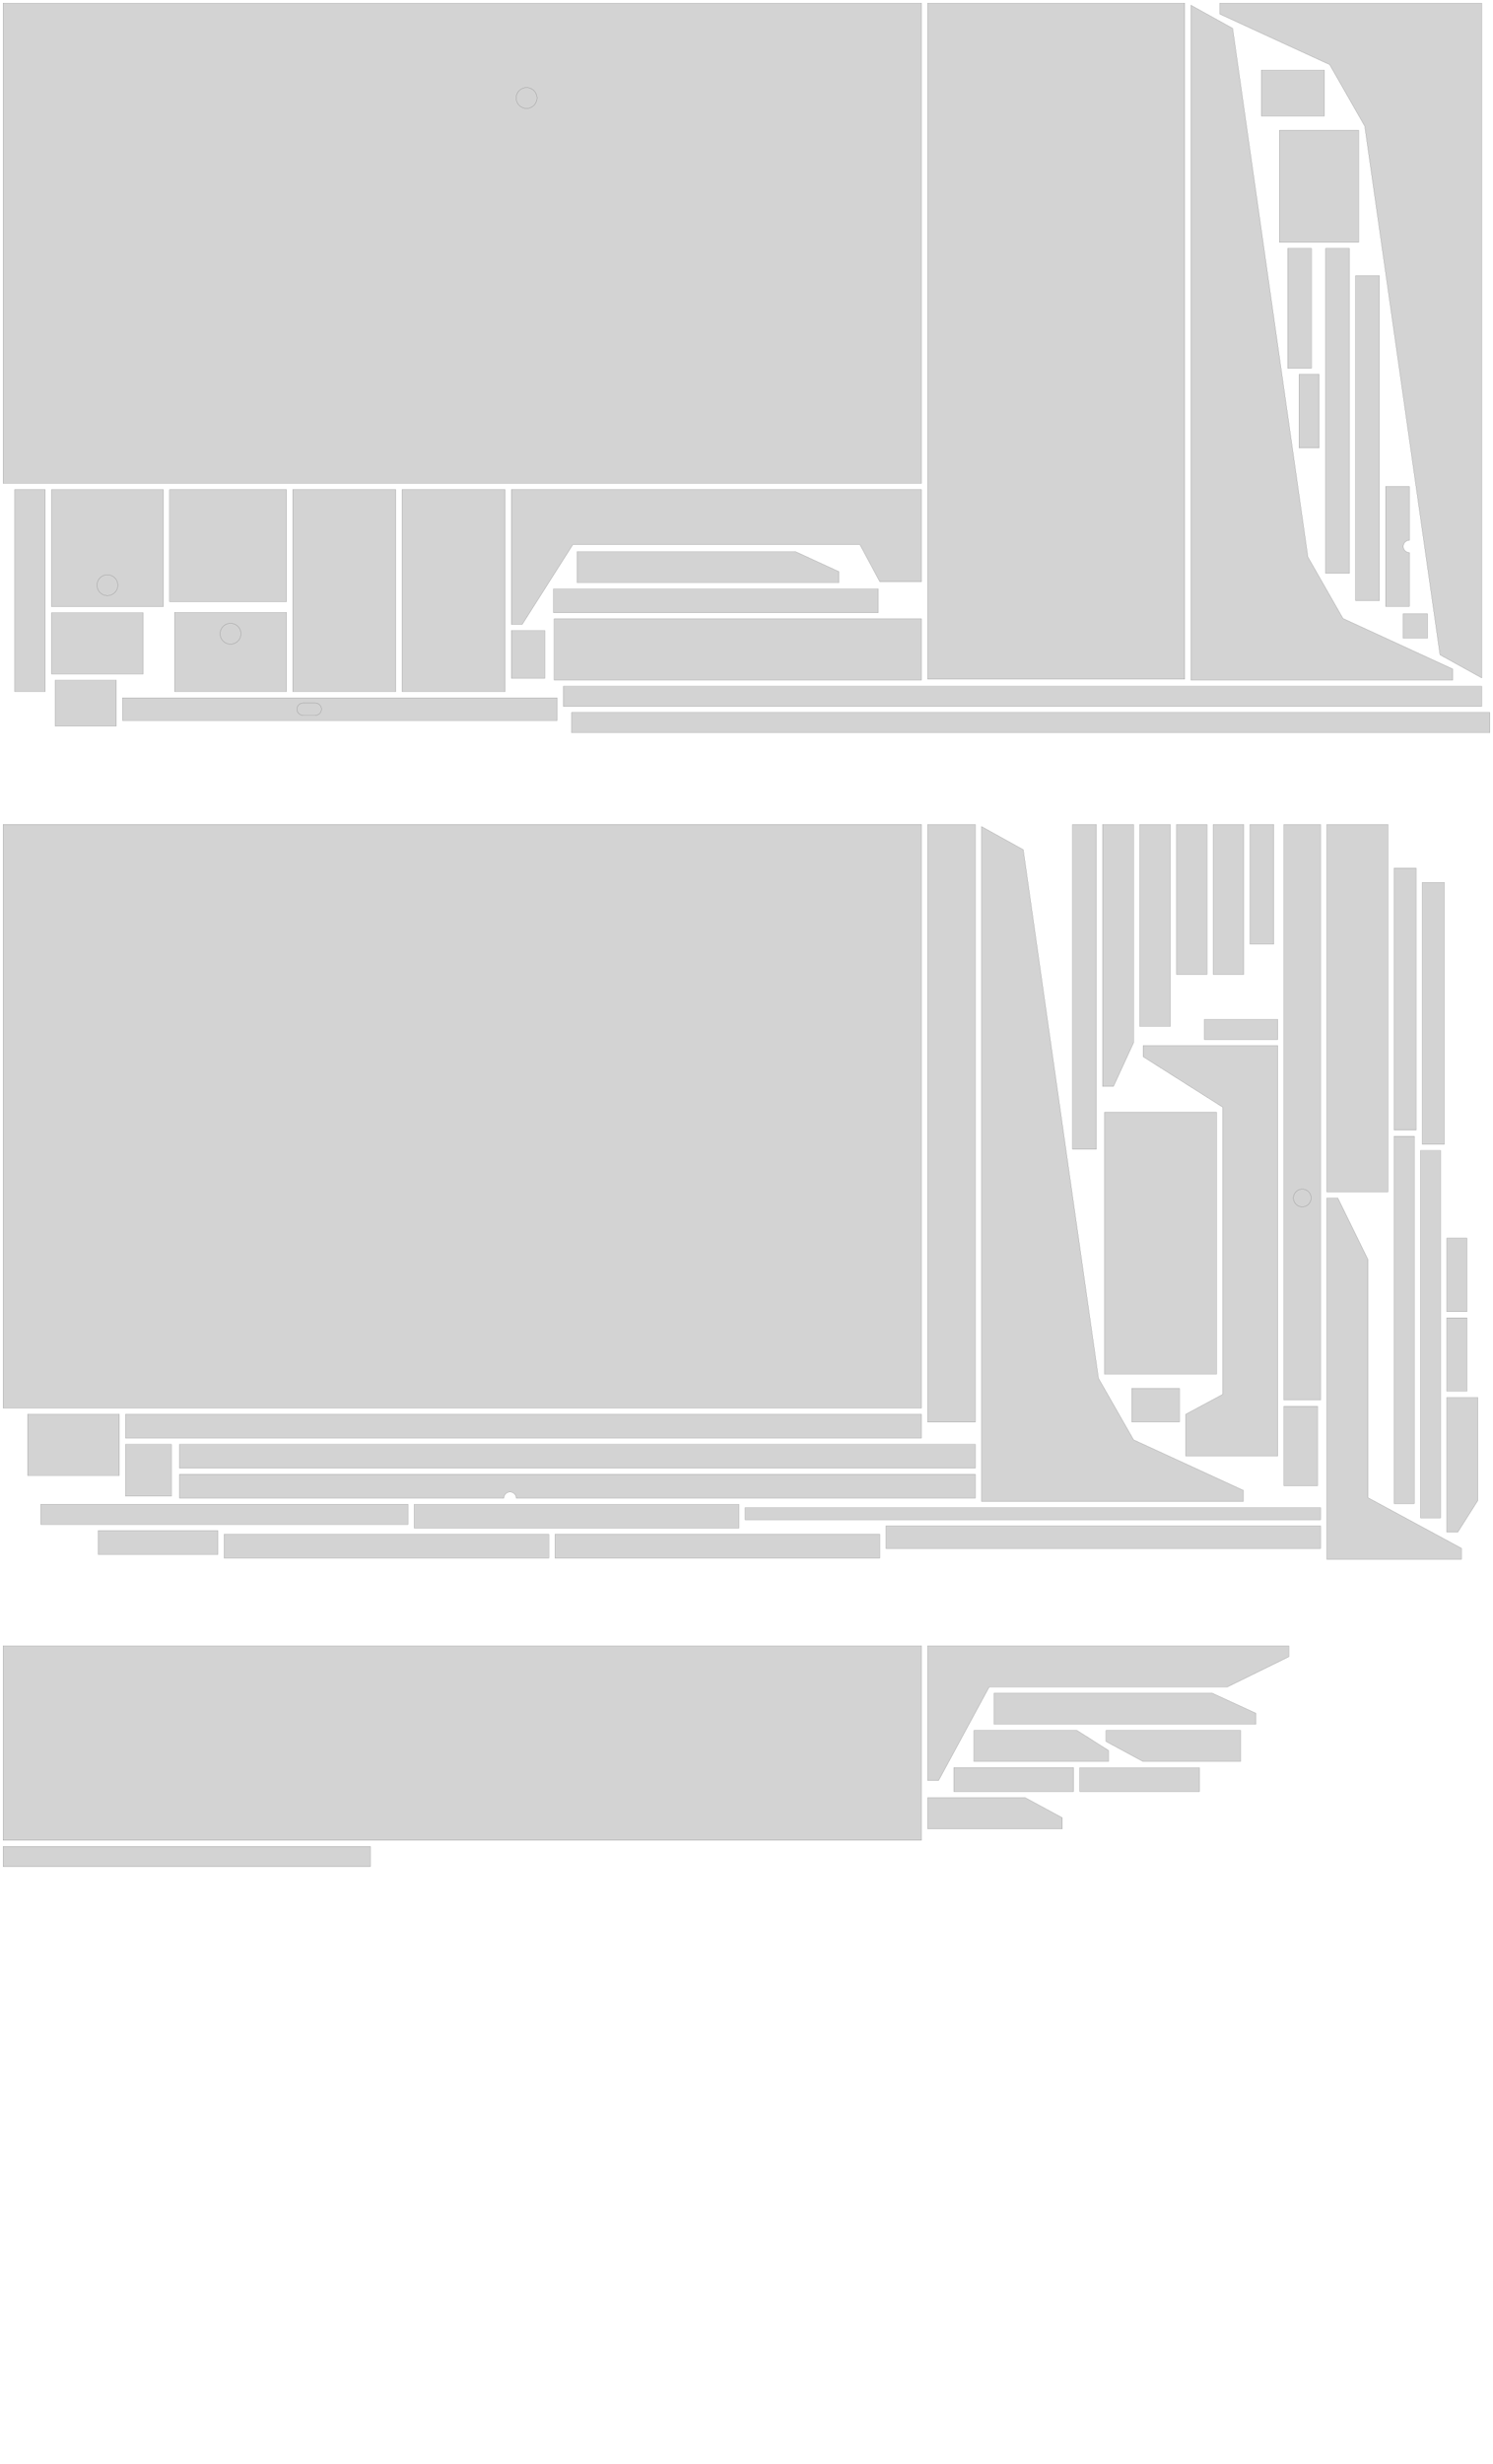<svg xmlns="http://www.w3.org/2000/svg" width="2438.4mm" height="4023.36mm" viewBox="0 0 6912 11404.8"><g transform="translate(0 64047.402)"><g transform="translate(4266.142 -89182.743) rotate(180)"><path d="M 4251.969 -27373.181 L 0 -27373.181 L 0 -25149.515 L 4251.969 -25149.515 z" stroke="black" fill="lightgray" stroke-width="0.5"/><path d="M 1823.309 -25540.951 L 1818.329 -25541.745 L 1813.456 -25543.049 L 1808.745 -25544.863 L 1804.252 -25547.159 L 1800.023 -25549.88 L 1796.102 -25553.055 L 1792.536 -25556.627 L 1789.362 -25560.567 L 1786.615 -25564.791 L 1784.324 -25569.269 L 1782.516 -25573.975 L 1781.209 -25578.85 L 1780.421 -25583.839 L 1780.157 -25588.885 L 1780.421 -25593.902 L 1781.209 -25598.891 L 1782.516 -25603.767 L 1784.324 -25608.472 L 1786.615 -25612.98 L 1789.362 -25617.203 L 1792.536 -25621.115 L 1796.102 -25624.687 L 1800.023 -25627.861 L 1804.252 -25630.611 L 1808.745 -25632.907 L 1813.456 -25634.721 L 1818.329 -25636.025 L 1823.309 -25636.791 L 1828.346 -25637.074 L 1833.384 -25636.791 L 1838.364 -25636.025 L 1843.237 -25634.721 L 1847.948 -25632.907 L 1852.441 -25630.611 L 1856.67 -25627.861 L 1860.591 -25624.687 L 1864.157 -25621.115 L 1867.331 -25617.203 L 1870.078 -25612.98 L 1872.369 -25608.472 L 1874.177 -25603.767 L 1875.481 -25598.891 L 1876.272 -25593.902 L 1876.535 -25588.885 L 1876.272 -25583.839 L 1875.481 -25578.85 L 1874.177 -25573.975 L 1872.369 -25569.269 L 1870.078 -25564.791 L 1867.331 -25560.567 L 1864.157 -25556.627 L 1860.591 -25553.055 L 1856.67 -25549.88 L 1852.441 -25547.159 L 1847.948 -25544.863 L 1843.237 -25543.049 L 1838.364 -25541.745 L 1833.384 -25540.951 L 1828.346 -25540.696 z" stroke="black" fill="lightgray" stroke-width="0.5"/></g><g transform="translate(5485.039 -66292.441) rotate(180)"><path d="M 1190.551 -5388.52 L 0 -5388.52 L 0 -2259.213 L 1190.551 -2259.213 z" stroke="black" fill="lightgray" stroke-width="0.5"/></g><g transform="translate(5513.386 -55326.932) rotate(0)"><path d="M 1212.435 -5623.795 L 704.169 -5857.654 L 541.667 -6142.535 L 193.38 -8589.231 L 0 -8696.409 L 0 -5572.772 L 1212.435 -5572.772 z" stroke="black" fill="lightgray" stroke-width="0.5"/></g><g transform="translate(6859.839 -73242.141) rotate(180)"><path d="M 1212.435 -9259.937 L 704.169 -9493.795 L 541.667 -9778.677 L 193.38 -12225.373 L 0 -12332.551 L 0 -9208.913 L 1212.435 -9208.913 z" stroke="black" fill="lightgray" stroke-width="0.5"/></g><g transform="translate(-33531.307 -61781.215) rotate(90)"><path d="M 623.622 -35949.26 L 255.118 -36183.118 L 255.118 -37512.567 L 426.614 -37604.693 L 426.614 -37797.449 L 0 -37797.449 L 0 -35898.236 L 623.622 -35898.236 z" stroke="black" fill="lightgray" stroke-width="0.5"/></g><g transform="translate(2607.87 -19778.35) rotate(360)"><path d="M 4251.969 -41093.008 L 0 -41093.008 L 0 -40999.465 L 4251.969 -40999.465 z" stroke="black" fill="lightgray" stroke-width="0.5"/></g><g transform="translate(4266.142 -107432.397) rotate(180)"><path d="M 1700.787 -46532.693 L 0 -46532.693 L 0 -46249.228 L 1700.787 -46249.228 z" stroke="black" fill="lightgray" stroke-width="0.5"/></g><g transform="translate(2645.858 -19934.255) rotate(360)"><path d="M 4251.969 -40815.213 L 0 -40815.213 L 0 -40721.669 L 4251.969 -40721.669 z" stroke="black" fill="lightgray" stroke-width="0.5"/></g><g transform="translate(-39416.315 -61781.215) rotate(90)"><path d="M 935.433 -41754.898 L 0 -41754.898 L 0 -41277.26 L 935.433 -41277.26 z" stroke="black" fill="lightgray" stroke-width="0.5"/></g><g transform="translate(43771.748 -60845.782) rotate(270)"><path d="M 935.433 -42416.787 L 0 -42416.787 L 0 -41939.15 L 935.433 -41939.15 z" stroke="black" fill="lightgray" stroke-width="0.5"/></g><g transform="translate(17807.811 -61262.475) rotate(270)"><path d="M 518.74 -17022.869 L 0 -17022.869 L 0 -16481.197 L 518.74 -16481.197 z" stroke="black" fill="lightgray" stroke-width="0.5"/></g><g transform="translate(237.855 -43480.658) rotate(0)"><path d="M 518.74 -18300.557 L 0 -18300.557 L 0 -17758.885 L 518.74 -17758.885 z" stroke="black" fill="lightgray" stroke-width="0.5"/><path d="M 254.333 -17810.192 L 249.351 -17810.957 L 244.479 -17812.261 L 239.77 -17814.076 L 235.276 -17816.372 L 231.045 -17819.121 L 227.125 -17822.296 L 223.559 -17825.868 L 220.384 -17829.78 L 217.637 -17834.003 L 215.347 -17838.51 L 213.54 -17843.216 L 212.234 -17848.091 L 211.445 -17853.08 L 211.181 -17858.098 L 211.445 -17863.143 L 212.234 -17868.132 L 213.54 -17873.008 L 215.347 -17877.713 L 217.637 -17882.192 L 220.384 -17886.416 L 223.559 -17890.356 L 227.125 -17893.928 L 231.045 -17897.102 L 235.276 -17899.824 L 239.77 -17902.12 L 244.479 -17903.934 L 249.351 -17905.238 L 254.333 -17906.031 L 259.37 -17906.287 L 264.407 -17906.031 L 269.389 -17905.238 L 274.261 -17903.934 L 278.97 -17902.12 L 283.465 -17899.824 L 287.694 -17897.102 L 291.614 -17893.928 L 295.18 -17890.356 L 298.355 -17886.416 L 301.102 -17882.192 L 303.392 -17877.713 L 305.201 -17873.008 L 306.507 -17868.132 L 307.295 -17863.143 L 307.559 -17858.098 L 307.295 -17853.08 L 306.507 -17848.091 L 305.201 -17843.216 L 303.392 -17838.51 L 301.102 -17834.003 L 298.355 -17829.78 L 295.18 -17825.868 L 291.614 -17822.296 L 287.694 -17819.121 L 283.465 -17816.372 L 278.97 -17814.076 L 274.261 -17812.261 L 269.389 -17810.957 L 264.407 -17810.192 L 259.37 -17809.909 z" stroke="black" fill="lightgray" stroke-width="0.5"/></g><g transform="translate(2579.523 -62498.381) rotate(180)"><path d="M 2012.598 -1785.827 L 0 -1785.827 L 0 -1680.945 L 2012.598 -1680.945 z" stroke="black" fill="lightgray" stroke-width="0.5"/><path d="M 1119.685 -1705.039 L 1116.723 -1705.195 L 1113.792 -1705.66 L 1110.926 -1706.426 L 1108.157 -1707.491 L 1105.512 -1708.838 L 1103.023 -1710.454 L 1100.718 -1712.322 L 1098.621 -1714.419 L 1096.753 -1716.724 L 1095.137 -1719.213 L 1093.791 -1721.857 L 1092.725 -1724.627 L 1091.959 -1727.493 L 1091.494 -1730.424 L 1091.339 -1733.386 L 1091.494 -1736.348 L 1091.959 -1739.279 L 1092.725 -1742.145 L 1093.791 -1744.914 L 1095.137 -1747.559 L 1096.753 -1750.048 L 1098.621 -1752.352 L 1100.718 -1754.45 L 1103.023 -1756.318 L 1105.512 -1757.934 L 1108.157 -1759.28 L 1110.926 -1760.346 L 1113.792 -1761.111 L 1116.723 -1761.576 L 1119.685 -1761.732 L 1176.378 -1761.732 L 1179.34 -1761.576 L 1182.271 -1761.111 L 1185.137 -1760.346 L 1187.906 -1759.28 L 1190.551 -1757.934 L 1193.04 -1756.318 L 1195.345 -1754.45 L 1197.442 -1752.352 L 1199.31 -1750.048 L 1200.926 -1747.559 L 1202.272 -1744.914 L 1203.338 -1742.145 L 1204.104 -1739.279 L 1204.569 -1736.348 L 1204.724 -1733.386 L 1204.569 -1730.424 L 1204.104 -1727.493 L 1203.338 -1724.627 L 1202.272 -1721.857 L 1200.926 -1719.213 L 1199.31 -1716.724 L 1197.442 -1714.419 L 1195.345 -1712.322 L 1193.04 -1710.454 L 1190.551 -1708.838 L 1187.906 -1707.491 L 1185.137 -1706.426 L 1182.271 -1705.66 L 1179.34 -1705.195 L 1176.378 -1705.039 z" stroke="black" fill="lightgray" stroke-width="0.5"/></g><g transform="translate(-11284.285 -63444.617) rotate(90)"><path d="M 518.74 -17574.633 L 0 -17574.633 L 0 -17207.121 L 518.74 -17207.121 z" stroke="black" fill="lightgray" stroke-width="0.5"/></g><g transform="translate(4065.953 -112271.137) rotate(180)"><path d="M 1503.669 -51059.622 L 0 -51059.622 L 0 -50949.071 L 1503.669 -50949.071 z" stroke="black" fill="lightgray" stroke-width="0.5"/></g><g transform="translate(1326.614 -79698.104) rotate(180)"><path d="M 518.74 -18852.321 L 0 -18852.321 L 0 -18484.809 L 518.74 -18484.809 z" stroke="black" fill="lightgray" stroke-width="0.5"/><path d="M 254.333 -18536.088 L 249.351 -18536.882 L 244.479 -18538.186 L 239.77 -18540 L 235.276 -18542.296 L 231.045 -18545.046 L 227.125 -18548.22 L 223.559 -18551.764 L 220.384 -18555.704 L 217.637 -18559.928 L 215.347 -18564.435 L 213.54 -18569.14 L 212.234 -18574.016 L 211.445 -18578.976 L 211.181 -18584.022 L 211.445 -18589.068 L 212.234 -18594.028 L 213.54 -18598.904 L 215.347 -18603.609 L 217.637 -18608.117 L 220.384 -18612.34 L 223.559 -18616.28 L 227.125 -18619.824 L 231.045 -18622.998 L 235.276 -18625.748 L 239.77 -18628.044 L 244.479 -18629.858 L 249.351 -18631.162 L 254.333 -18631.956 L 259.37 -18632.211 L 264.407 -18631.956 L 269.389 -18631.162 L 274.261 -18629.858 L 278.97 -18628.044 L 283.465 -18625.748 L 287.694 -18622.998 L 291.614 -18619.824 L 295.18 -18616.28 L 298.355 -18612.34 L 301.102 -18608.117 L 303.392 -18603.609 L 305.201 -18598.904 L 306.507 -18594.028 L 307.295 -18589.068 L 307.559 -18584.022 L 307.295 -18578.976 L 306.507 -18574.016 L 305.201 -18569.14 L 303.392 -18564.435 L 301.102 -18559.928 L 298.355 -18555.704 L 295.18 -18551.764 L 291.614 -18548.22 L 287.694 -18545.046 L 283.465 -18542.296 L 278.97 -18540 L 274.261 -18538.186 L 269.389 -18536.882 L 264.407 -18536.088 L 259.37 -18535.833 z" stroke="black" fill="lightgray" stroke-width="0.5"/></g><g transform="translate(56017.164 -61393.861) rotate(270)"><path d="M 1503.669 -49880.409 L 0 -49880.409 L 0 -49769.858 L 1503.669 -49769.858 z" stroke="black" fill="lightgray" stroke-width="0.5"/></g><g transform="translate(57040.471 -61267.568) rotate(270)"><path d="M 1503.669 -50764.819 L 0 -50764.819 L 0 -50654.268 L 1503.669 -50654.268 z" stroke="black" fill="lightgray" stroke-width="0.5"/></g><g transform="translate(2671.658 -48833.61) rotate(0)"><path d="M 1212.435 -12567.827 L 1010.361 -12660.803 L 0 -12660.803 L 0 -12516.803 L 1212.435 -12516.803 z" stroke="black" fill="lightgray" stroke-width="0.5"/></g><g transform="translate(42810.548 -60845.782) rotate(270)"><path d="M 935.433 -42742.772 L 0 -42742.772 L 0 -42601.039 L 935.433 -42601.039 z" stroke="black" fill="lightgray" stroke-width="0.5"/></g><g transform="translate(237.855 -13099.606) rotate(0)"><path d="M 425.197 -48111.591 L 0 -48111.591 L 0 -47828.126 L 425.197 -47828.126 z" stroke="black" fill="lightgray" stroke-width="0.5"/></g><g transform="translate(-46167.054 -62897.53) rotate(90)"><path d="M 554.647 -52238.835 L 0 -52238.835 L 0 -52128.283 L 554.647 -52128.283 z" stroke="black" fill="lightgray" stroke-width="0.5"/></g><g transform="translate(58358.581 -61240.84) rotate(270)"><path d="M 249.132 -51836.598 L 249.596 -51839.433 L 250.364 -51842.268 L 251.427 -51845.102 L 252.774 -51847.654 L 254.39 -51850.205 L 256.257 -51852.472 L 258.355 -51854.457 L 260.661 -51856.441 L 263.15 -51858.142 L 265.793 -51859.276 L 268.563 -51860.409 L 271.429 -51861.26 L 274.36 -51861.827 L 277.323 -51861.827 L 280.286 -51861.827 L 283.216 -51861.26 L 286.081 -51860.409 L 288.853 -51859.276 L 291.495 -51858.142 L 293.984 -51856.441 L 296.291 -51854.457 L 298.389 -51852.472 L 300.254 -51850.205 L 301.873 -51847.654 L 303.219 -51845.102 L 304.282 -51842.268 L 305.05 -51839.433 L 305.515 -51836.598 L 305.668 -51833.48 L 554.647 -51833.48 L 554.647 -51944.031 L 0 -51944.031 L 0 -51833.48 L 248.976 -51833.48 z" stroke="black" fill="lightgray" stroke-width="0.5"/></g><g transform="translate(29911.679 -63510.6) rotate(270)"><path d="M 212.598 -24072.35 L 0 -24072.35 L 0 -23780.239 L 212.598 -23780.239 z" stroke="black" fill="lightgray" stroke-width="0.5"/></g><g transform="translate(24795.18 -60686.787) rotate(270)"><path d="M 212.598 -24540.066 L 0 -24540.066 L 0 -24256.602 L 212.598 -24256.602 z" stroke="black" fill="lightgray" stroke-width="0.5"/></g><g transform="translate(1366.299 -61129.247) rotate(90)"><path d="M 221.102 -1156.535 L 0 -1156.535 L 0 -1000.63 L 221.102 -1000.63 z" stroke="black" fill="lightgray" stroke-width="0.5"/></g><g transform="translate(-40981.055 -62314.537) rotate(90)"><path d="M 340.157 -47088.283 L 0 -47088.283 L 0 -46994.74 L 340.157 -46994.74 z" stroke="black" fill="lightgray" stroke-width="0.5"/></g><g transform="translate(-37409.397 -61206.346) rotate(90)"><path d="M 113.386 -44018.362 L 0 -44018.362 L 0 -43904.976 L 113.386 -43904.976 z" stroke="black" fill="lightgray" stroke-width="0.5"/></g></g><g transform="translate(0 64109.537)"><g transform="translate(14.173 -28949.669) rotate(0)"><path d="M 4251.969 -31344.094 L 0 -31344.094 L 0 -28642.394 L 4251.969 -28642.394 z" stroke="black" fill="lightgray" stroke-width="0.5"/></g><g transform="translate(3940.157 -60293.764) rotate(90)"><path d="M 2766.614 -575.433 L 0 -575.433 L 0 -354.331 L 2766.614 -354.331 z" stroke="black" fill="lightgray" stroke-width="0.5"/></g><g transform="translate(4543.937 -44315.184) rotate(0)"><path d="M 1212.435 -12896.079 L 704.169 -13129.937 L 541.667 -13414.819 L 193.38 -15861.515 L 0 -15968.693 L 0 -12845.055 L 1212.435 -12845.055 z" stroke="black" fill="lightgray" stroke-width="0.5"/></g><g transform="translate(5632.168 -77998.142) rotate(180)"><path d="M 518.74 -20249.291 L 0 -20249.291 L 0 -19036.573 L 518.74 -19036.573 z" stroke="black" fill="lightgray" stroke-width="0.5"/></g><g transform="translate(5915.632 -97579.736) rotate(180)"><path d="M 623.622 -38360.976 L 255.118 -38594.835 L 255.118 -39924.283 L 426.614 -40016.409 L 426.614 -40209.165 L 0 -40209.165 L 0 -38309.953 L 623.622 -38309.953 z" stroke="black" fill="lightgray" stroke-width="0.5"/></g><g transform="translate(5943.979 -60293.764) rotate(90)"><path d="M 2664.567 -170.079 L 0 -170.079 L 0 0 L 2664.567 0 z" stroke="black" fill="lightgray" stroke-width="0.5"/><path d="M 1724.854 -44.303 L 1720.619 -44.974 L 1716.477 -46.083 L 1712.475 -47.62 L 1708.654 -49.566 L 1705.059 -51.902 L 1701.726 -54.6 L 1698.695 -57.631 L 1695.997 -60.963 L 1693.661 -64.559 L 1691.714 -68.379 L 1690.177 -72.382 L 1689.069 -76.523 L 1688.397 -80.758 L 1688.173 -85.039 L 1688.397 -89.321 L 1689.069 -93.555 L 1690.177 -97.697 L 1691.714 -101.699 L 1693.661 -105.52 L 1695.997 -109.115 L 1698.695 -112.447 L 1701.726 -115.479 L 1705.059 -118.177 L 1708.654 -120.512 L 1712.475 -122.459 L 1716.477 -123.995 L 1720.619 -125.105 L 1724.854 -125.775 L 1729.134 -126 L 1733.414 -125.775 L 1737.649 -125.105 L 1741.791 -123.995 L 1745.793 -122.459 L 1749.614 -120.512 L 1753.209 -118.177 L 1756.542 -115.479 L 1759.572 -112.447 L 1762.271 -109.115 L 1764.607 -105.52 L 1766.554 -101.699 L 1768.09 -97.697 L 1769.199 -93.555 L 1769.871 -89.321 L 1770.094 -85.039 L 1769.871 -80.758 L 1769.199 -76.523 L 1768.09 -72.382 L 1766.554 -68.379 L 1764.607 -64.559 L 1762.271 -60.963 L 1759.572 -57.631 L 1756.542 -54.6 L 1753.209 -51.902 L 1749.614 -49.566 L 1745.793 -47.62 L 1741.791 -46.083 L 1737.649 -44.974 L 1733.414 -44.303 L 1729.134 -44.079 z" stroke="black" fill="lightgray" stroke-width="0.5"/></g><g transform="translate(50628.483 -58592.976) rotate(270)"><path d="M 1700.787 -44486.079 L 0 -44486.079 L 0 -44202.614 L 1700.787 -44202.614 z" stroke="black" fill="lightgray" stroke-width="0.5"/></g><g transform="translate(581.102 -8862.52) rotate(0)"><path d="M 3685.039 -48701.197 L 0 -48701.197 L 0 -48590.646 L 3685.039 -48590.646 z" stroke="black" fill="lightgray" stroke-width="0.5"/></g><g transform="translate(4515.59 -105720.661) rotate(180)"><path d="M 3685.039 -48406.394 L 0 -48406.394 L 0 -48295.843 L 3685.039 -48295.843 z" stroke="black" fill="lightgray" stroke-width="0.5"/></g><g transform="translate(830.551 -8289.921) rotate(360)"><path d="M 1502.518 -48888.567 L 1502.983 -48891.402 L 1503.748 -48894.236 L 1504.814 -48897.071 L 1506.161 -48899.622 L 1507.776 -48902.173 L 1509.644 -48904.441 L 1511.742 -48906.425 L 1514.047 -48908.409 L 1516.535 -48910.11 L 1519.18 -48911.244 L 1521.95 -48912.378 L 1524.815 -48913.228 L 1527.746 -48913.795 L 1530.709 -48913.795 L 1533.671 -48913.795 L 1536.602 -48913.228 L 1539.468 -48912.378 L 1542.237 -48911.244 L 1544.882 -48910.11 L 1547.371 -48908.409 L 1549.675 -48906.425 L 1551.773 -48904.441 L 1553.641 -48902.173 L 1555.257 -48899.622 L 1556.603 -48897.071 L 1557.669 -48894.236 L 1558.434 -48891.402 L 1558.899 -48888.567 L 1559.055 -48885.449 L 3685.039 -48885.449 L 3685.039 -48996 L 0 -48996 L 0 -48885.449 L 1502.362 -48885.449 z" stroke="black" fill="lightgray" stroke-width="0.5"/></g><g transform="translate(6142.404 -25363.842) rotate(0)"><path d="M 623.622 -31579.37 L 191.339 -31813.228 L 191.339 -32914.772 L 51.024 -33200.787 L 0 -33200.787 L 0 -31528.346 L 623.622 -31528.346 z" stroke="black" fill="lightgray" stroke-width="0.5"/></g><g transform="translate(6114.057 -57891.578) rotate(180)"><path d="M 2664.567 -816.378 L 0 -816.378 L 0 -759.685 L 2664.567 -759.685 z" stroke="black" fill="lightgray" stroke-width="0.5"/></g><g transform="translate(4101.459 -54971.893) rotate(0)"><path d="M 2012.598 -2074.961 L 0 -2074.961 L 0 -1970.079 L 2012.598 -1970.079 z" stroke="black" fill="lightgray" stroke-width="0.5"/></g><g transform="translate(3421.144 -106327.275) rotate(180)"><path d="M 1503.669 -49290.803 L 0 -49290.803 L 0 -49180.252 L 1503.669 -49180.252 z" stroke="black" fill="lightgray" stroke-width="0.5"/></g><g transform="translate(55140.419 -58790.095) rotate(270)"><path d="M 1503.669 -50175.213 L 0 -50175.213 L 0 -50064.661 L 1503.669 -50064.661 z" stroke="black" fill="lightgray" stroke-width="0.5"/></g><g transform="translate(4073.113 -106483.181) rotate(180)"><path d="M 1503.669 -49585.606 L 0 -49585.606 L 0 -49475.055 L 1503.669 -49475.055 z" stroke="black" fill="lightgray" stroke-width="0.5"/></g><g transform="translate(51773.68 -57149.852) rotate(270)"><path d="M 1700.787 -45319.465 L 0 -45319.465 L 0 -45225.921 L 1700.787 -45225.921 z" stroke="black" fill="lightgray" stroke-width="0.5"/></g><g transform="translate(53942.183 -57083.912) rotate(270)"><path d="M 1700.787 -47366.079 L 0 -47366.079 L 0 -47272.535 L 1700.787 -47272.535 z" stroke="black" fill="lightgray" stroke-width="0.5"/></g><g transform="translate(1037.428 -6538.11) rotate(0)"><path d="M 1503.669 -50470.016 L 0 -50470.016 L 0 -50359.465 L 1503.669 -50359.465 z" stroke="black" fill="lightgray" stroke-width="0.5"/></g><g transform="translate(188.341 -10336.535) rotate(0)"><path d="M 1700.787 -46810.488 L 0 -46810.488 L 0 -46716.945 L 1700.787 -46716.945 z" stroke="black" fill="lightgray" stroke-width="0.5"/></g><g transform="translate(-3776.557 -60293.764) rotate(90)"><path d="M 1212.435 -8931.685 L 1010.361 -9024.661 L 0 -9024.661 L 0 -8880.661 L 1212.435 -8880.661 z" stroke="black" fill="lightgray" stroke-width="0.5"/></g><g transform="translate(-37650.573 -60293.764) rotate(90)"><path d="M 935.433 -43068.756 L 0 -43068.756 L 0 -42927.024 L 935.433 -42927.024 z" stroke="black" fill="lightgray" stroke-width="0.5"/></g><g transform="translate(6556.262 -80525.247) rotate(180)"><path d="M 102.047 -21646.261 L 0 -21646.261 L 0 -20433.543 L 102.047 -20433.543 z" stroke="black" fill="lightgray" stroke-width="0.5"/></g><g transform="translate(6686.656 -81856.277) rotate(180)"><path d="M 102.047 -23043.231 L 0 -23043.231 L 0 -21830.513 L 102.047 -21830.513 z" stroke="black" fill="lightgray" stroke-width="0.5"/></g><g transform="translate(127.559 -11498.74) rotate(0)"><path d="M 425.197 -46064.976 L 0 -46064.976 L 0 -45781.512 L 425.197 -45781.512 z" stroke="black" fill="lightgray" stroke-width="0.5"/></g><g transform="translate(-38132.463 -60293.764) rotate(90)"><path d="M 694.488 -43720.724 L 0 -43720.724 L 0 -43578.992 L 694.488 -43578.992 z" stroke="black" fill="lightgray" stroke-width="0.5"/></g><g transform="translate(49011.349 -59599.275) rotate(270)"><path d="M 694.488 -43394.74 L 0 -43394.74 L 0 -43253.008 L 694.488 -43253.008 z" stroke="black" fill="lightgray" stroke-width="0.5"/></g><g transform="translate(454.435 -5670.709) rotate(0)"><path d="M 554.647 -51354.425 L 0 -51354.425 L 0 -51243.874 L 554.647 -51243.874 z" stroke="black" fill="lightgray" stroke-width="0.5"/></g><g transform="translate(-31283.706 -57641.594) rotate(90)"><path d="M 623.622 -38032.724 L 477.113 -38125.701 L 0 -38125.701 L 0 -37981.701 L 623.622 -37981.701 z" stroke="black" fill="lightgray" stroke-width="0.5"/></g><g transform="translate(58320.325 -59739.117) rotate(270)"><path d="M 554.647 -52533.638 L 0 -52533.638 L 0 -52423.087 L 554.647 -52423.087 z" stroke="black" fill="lightgray" stroke-width="0.5"/></g><g transform="translate(5943.979 -34004.863) rotate(0)"><path d="M 156.047 -23595.987 L 0 -23595.987 L 0 -23227.483 L 156.047 -23227.483 z" stroke="black" fill="lightgray" stroke-width="0.5"/></g><g transform="translate(793.701 -82149.137) rotate(180)"><path d="M 212.598 -24965.263 L 0 -24965.263 L 0 -24724.318 L 212.598 -24724.318 z" stroke="black" fill="lightgray" stroke-width="0.5"/></g><g transform="translate(52295.254 -57669.94) rotate(270)"><path d="M 340.157 -45597.26 L 0 -45597.26 L 0 -45503.717 L 340.157 -45503.717 z" stroke="black" fill="lightgray" stroke-width="0.5"/></g><g transform="translate(54341.869 -58038.444) rotate(270)"><path d="M 340.157 -47643.874 L 0 -47643.874 L 0 -47550.331 L 340.157 -47550.331 z" stroke="black" fill="lightgray" stroke-width="0.5"/></g><g transform="translate(5239.569 -56186.924) rotate(0)"><path d="M 221.102 -1496.693 L 0 -1496.693 L 0 -1340.787 L 221.102 -1340.787 z" stroke="black" fill="lightgray" stroke-width="0.5"/></g><g transform="translate(5915.632 -104339.799) rotate(180)"><path d="M 340.157 -45041.669 L 0 -45041.669 L 0 -44948.126 L 340.157 -44948.126 z" stroke="black" fill="lightgray" stroke-width="0.5"/></g></g><g transform="translate(0 64171.672)"><g transform="translate(4266.142 -84111.732) rotate(180)"><path d="M 4251.969 -28458.142 L 0 -28458.142 L 0 -27557.433 L 4251.969 -27557.433 z" stroke="black" fill="lightgray" stroke-width="0.5"/></g><g transform="translate(-29418.803 -56554.299) rotate(90)"><path d="M 623.622 -33764.315 L 191.339 -33998.173 L 191.339 -35099.717 L 51.024 -35385.732 L 0 -35385.732 L 0 -33713.291 L 623.622 -33713.291 z" stroke="black" fill="lightgray" stroke-width="0.5"/></g><g transform="translate(1714.96 -100295.575) rotate(180)"><path d="M 1700.787 -44763.874 L 0 -44763.874 L 0 -44670.331 L 1700.787 -44670.331 z" stroke="black" fill="lightgray" stroke-width="0.5"/></g><g transform="translate(4601.99 -40037.67) rotate(0)"><path d="M 1212.435 -16203.969 L 1010.361 -16296.945 L 0 -16296.945 L 0 -16152.945 L 1212.435 -16152.945 z" stroke="black" fill="lightgray" stroke-width="0.5"/></g><g transform="translate(4508.753 -15624.851) rotate(0)"><path d="M 623.622 -40444.441 L 477.113 -40537.417 L 0 -40537.417 L 0 -40393.417 L 623.622 -40393.417 z" stroke="black" fill="lightgray" stroke-width="0.5"/></g><g transform="translate(4970.163 -107528.599) rotate(180)"><path d="M 554.647 -51649.228 L 0 -51649.228 L 0 -51538.677 L 554.647 -51538.677 z" stroke="black" fill="lightgray" stroke-width="0.5"/></g><g transform="translate(4294.488 -22321.984) rotate(0)"><path d="M 623.622 -33436.063 L 451.757 -33529.039 L 0 -33529.039 L 0 -33385.039 L 623.622 -33385.039 z" stroke="black" fill="lightgray" stroke-width="0.5"/></g><g transform="translate(5743.825 -91732.252) rotate(180)"><path d="M 623.622 -35621.008 L 451.757 -35713.984 L 0 -35713.984 L 0 -35569.984 L 623.622 -35569.984 z" stroke="black" fill="lightgray" stroke-width="0.5"/></g><g transform="translate(5553.157 -108707.811) rotate(180)"><path d="M 554.647 -52828.441 L 0 -52828.441 L 0 -52717.89 L 554.647 -52717.89 z" stroke="black" fill="lightgray" stroke-width="0.5"/></g></g></svg>
